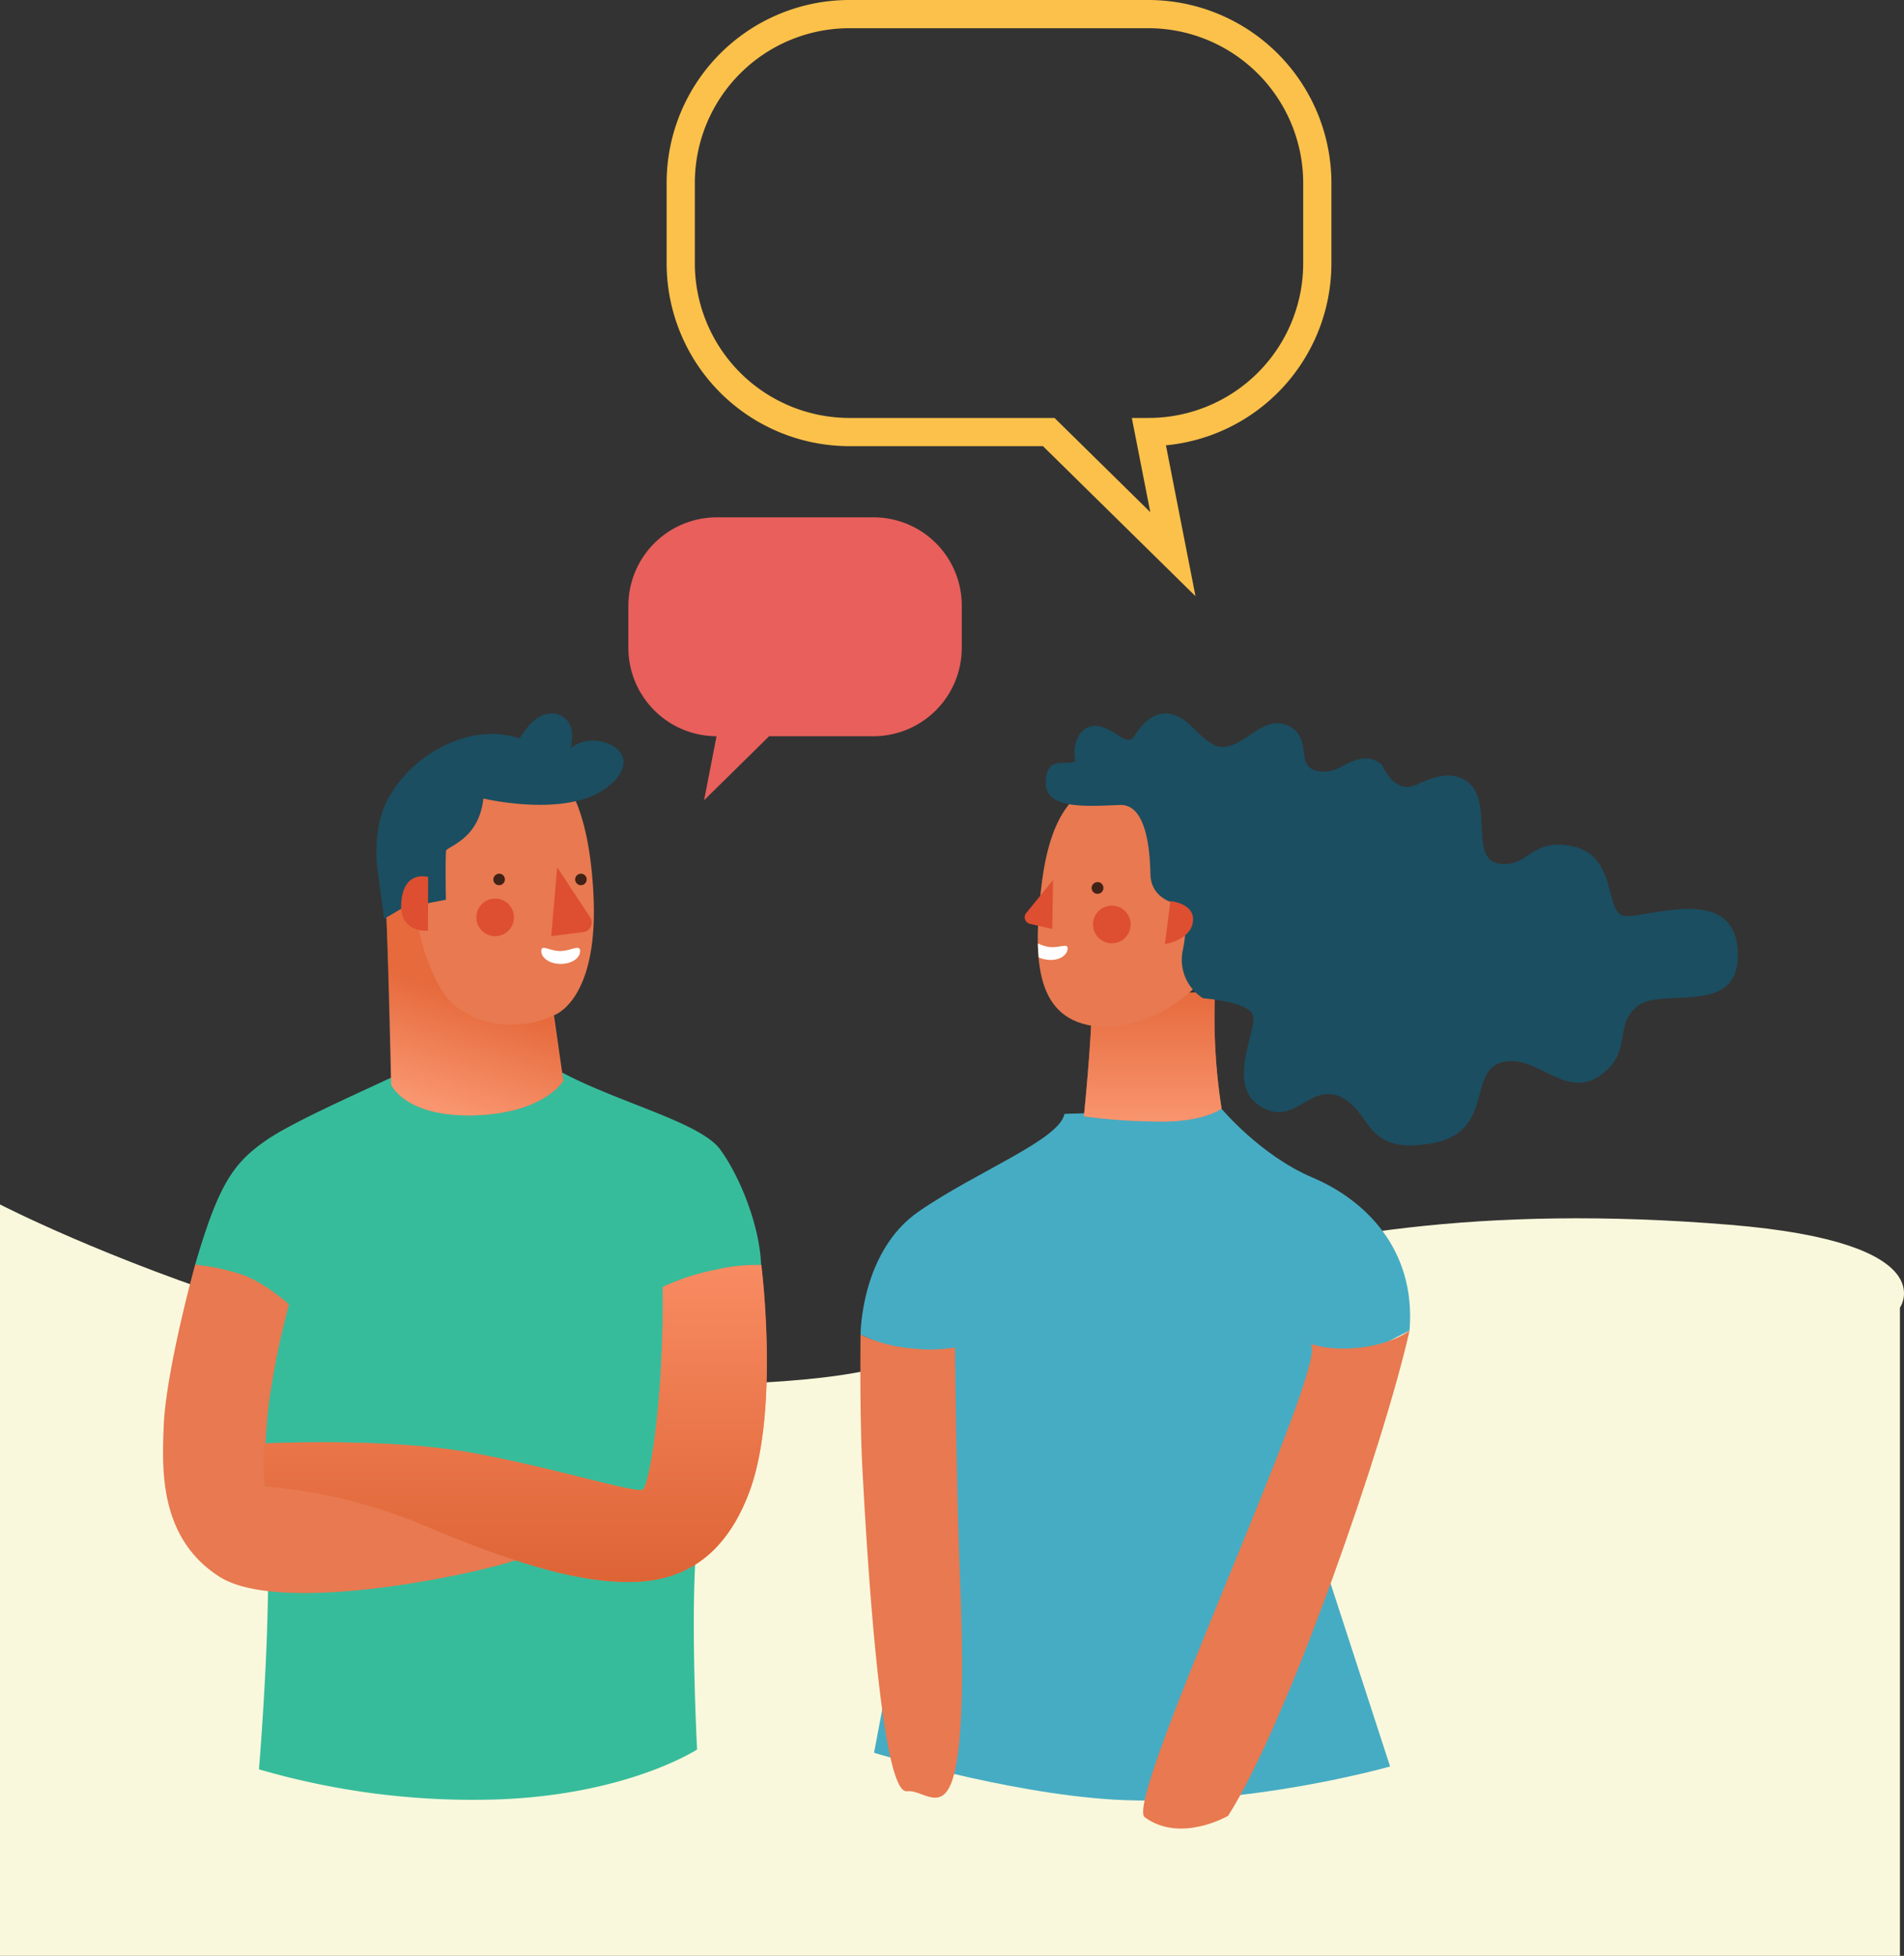 <svg xmlns="http://www.w3.org/2000/svg" xmlns:xlink="http://www.w3.org/1999/xlink" viewBox="0 0 338.661 347.847"><rect x="0" y="0" width="338.661" height="347.847" fill="#333333" stroke="none"/><defs><style>.a{fill:#faf8dc;}.b{fill:#37bc9b;}.c{fill:#e87950;}.d,.e,.f,.k{opacity:0.72;}.d{fill:url(#a);}.e{fill:url(#b);}.g{fill:#de4e31;}.h{fill:#1b4e61;}.i{fill:#fff;}.j{fill:#46acc3;}.k{fill:url(#c);}.l{fill:#e85f5b;}.m{fill:none;stroke:#fcc14a;stroke-miterlimit:10;stroke-width:5.018px;}</style><linearGradient id="a" x1="0.5" x2="0.5" y2="1" gradientUnits="objectBoundingBox"><stop offset="0" stop-color="#ff926a"/><stop offset="1" stop-color="#d95b2b"/></linearGradient><linearGradient id="b" x1="0.63" y1="0.5" x2="0.5" y2="1" gradientUnits="objectBoundingBox"><stop offset="0" stop-color="#e56435"/><stop offset="1" stop-color="#ffa07c"/></linearGradient><linearGradient id="c" x1="0.5" y1="0" xlink:href="#b"/></defs><g transform="translate(-4723.894 -11882.747)"><path class="a" d="M15.726,707.4s75.255,38.932,146.2,30.8c40.85-4.68,72.2-34.518,161.476-27.183,38.423,3.153,30.261,14.736,30.261,14.736V841.037H15.726Z" transform="translate(4708.168 11389.557)"/><g transform="translate(4752.889 11882.756)"><g transform="translate(0.005 126.857)"><path class="b" d="M15.7,547.912c4.184-14.371,6.84-18.082,12.588-22.084S50.7,514.84,55.5,512.257c4.839-2.583,16.118-3.384,26.05,1.783s24.086,8.659,27.542,13.389,7.022,13.462,7.277,20.556-9.787,35.764-11.279,47.771-.109,38.384-.109,38.384-12.661,8.3-36.565,8.914a136.18,136.18,0,0,1-41.367-5.385s2.474-29.434,1.31-43.951C27.161,579.165,15.7,547.912,15.7,547.912Z" transform="translate(-9.99 -449.86)"/><path class="c" d="M5.715,613.8a38.615,38.615,0,0,1,8.368,1.783c4.039,1.419,8.332,5.276,8.332,5.276a143.774,143.774,0,0,0-3.566,17.464,109.738,109.738,0,0,0-.728,14.917s42.422-.91,52.428,2.583.255,7.786-7.6,10.478c-7.9,2.692-42.131,9.9-52.937,2.983S-.142,649.928.112,642.761C.476,632.683,5.715,613.8,5.715,613.8Z" transform="translate(-0.005 -515.748)"/><path class="c" d="M120.128,617.846a40.858,40.858,0,0,1,9.605-3.093,31,31,0,0,1,7.931-.8s3.274,25.723-2.11,40.276c-5.421,14.553-15.39,16.482-23.54,16.045s-18.119-3.2-33.8-9.787a93.046,93.046,0,0,0-28.852-7.167,39.9,39.9,0,0,1-.073-7.64s21.975-1.091,37.147,1.71,29.179,7.349,30.2,6.44S120.31,639.166,120.128,617.846Z" transform="translate(-31.247 -515.828)"/><path class="d" d="M120.128,617.846a40.858,40.858,0,0,1,9.605-3.093,31,31,0,0,1,7.931-.8s3.274,25.723-2.11,40.276c-5.421,14.553-15.39,16.482-23.54,16.045s-18.119-3.2-33.8-9.787a93.046,93.046,0,0,0-28.852-7.167,39.9,39.9,0,0,1-.073-7.64s21.975-1.091,37.147,1.71,29.179,7.349,30.2,6.44S120.31,639.166,120.128,617.846Z" transform="translate(-31.247 -515.828)"/><g transform="translate(37.949)"><path class="c" d="M109,420.182s-.364-24.813-1.419-39.439c-1.055-14.917,10.187-21.575,21.066-20.92s15.317,10.26,16.263,25.65c1.237,19.792-6.986,22.375-6.986,22.375l1.674,11.643s-3.311,5.749-15.717,6.149C111.436,426,109,420.182,109,420.182Z" transform="translate(-106.346 -354.148)"/><path class="e" d="M121.573,455.44c-3.2-2.292-6.076-10.406-6.513-14.007-.691-5.785-5.93-5.567-5.676-.109.327,10.406.764,28.088.764,28.088s2.474,5.821,14.881,5.457c12.443-.4,15.717-6.149,15.717-6.149l-1.783-11.57a16.779,16.779,0,0,1-7.277,1.6A15.793,15.793,0,0,1,121.573,455.44Z" transform="translate(-107.532 -403.377)"/><path class="f" d="M163.534,423.632a1.021,1.021,0,1,1-2.037.146,1.044,1.044,0,0,1,.946-1.091A.994.994,0,0,1,163.534,423.632Z" transform="translate(-140.689 -394.162)"/><path class="f" d="M203.534,423.642a1.021,1.021,0,1,1-1.091-.946A1.021,1.021,0,0,1,203.534,423.642Z" transform="translate(-166.135 -394.172)"/><path class="g" d="M190.855,419.6l5.858,8.877a1.7,1.7,0,0,1-1.2,2.62l-5.712.728Z" transform="translate(-158.696 -392.204)"/><path class="h" d="M116.676,377.446s-.146-6.731.036-8.8c1.2-1.019,5.894-2.474,6.622-9.2,0,0,15.39,3.711,22.448-2.329,7.095-6-2.838-10.3-6.986-6.549,0,0,1.6-4.839-2.219-6.076s-6.767,4.257-6.767,4.257a16.743,16.743,0,0,0-9.605-.146,22.853,22.853,0,0,0-13.9,11.024c-2.911,5.567-1.783,12.625-1.783,12.625l1.164,8.586,3.238-1.892Z" transform="translate(-104.309 -344.301)"/><path class="g" d="M121.2,424.072s-4.257-1.31-4.766,4.366c-.546,5.676,4.73,5.2,4.73,5.2Z" transform="translate(-111.995 -394.966)"/><path class="i" d="M191.813,459.51c0,1.273-1.528,2.292-3.456,2.292-1.892,0-3.456-1.019-3.456-2.292s1.419,0,3.347,0S191.813,458.237,191.813,459.51Z" transform="translate(-155.579 -417.234)"/><path class="g" d="M159.848,437.974a3.337,3.337,0,1,1-3.566-3.093A3.315,3.315,0,0,1,159.848,437.974Z" transform="translate(-135.401 -401.919)"/></g></g><g transform="translate(124.04 126.878)"><path class="j" d="M421.37,549.825c-9.241-3.929-16.154-12.225-16.154-12.225l-27.942.91c-.91,4.621-15.463,10.151-25.868,17.318C341,562.959,341,577.767,341,577.767l15.208,6.8L343.4,652.133s23.249,7.167,42.6,8.332c23.576,1.383,49.19-5.894,49.19-5.894l-16.045-49.335h.327c.218-8.55.982-18.774.982-18.774l18.191-9.423C439.852,562.522,430.611,553.718,421.37,549.825Z" transform="translate(-340.971 -467.293)"/><path class="c" d="M473.521,480.4a104.963,104.963,0,0,0,1.164,20.775s-3.238,2.547-11.788,2.292a102.71,102.71,0,0,1-12.7-.91s1.6-15.717,1.383-21.466Z" transform="translate(-410.441 -430.904)"/><path class="k" d="M473.521,480.4a104.963,104.963,0,0,0,1.164,20.775s-3.238,2.547-11.788,2.292a102.71,102.71,0,0,1-12.7-.91s1.6-15.717,1.383-21.466Z" transform="translate(-410.441 -430.904)"/><path class="c" d="M508.89,648.328c4.039,2.183-33.29,81.134-29.47,84.227,6.4,4.693,14.844-.255,14.844-.255,10.7-16.736,27.869-66.617,32.272-86.3,0,0-2.765,2.292-8.659,3.02C512.018,649.711,508.89,648.328,508.89,648.328Z" transform="translate(-428.854 -536.254)"/><path class="c" d="M340.949,648a26.171,26.171,0,0,0,9.35,2.474,27.675,27.675,0,0,0,7.459-.182s.255,25.468.873,40.713c2,50.827-4.584,37.656-9.46,38.2-4.839.509-7.349-47.552-7.859-56.721C340.767,663.281,340.949,648,340.949,648Z" transform="translate(-340.92 -537.526)"/><path class="c" d="M428.171,396.442c-1.383,12.7-.728,22.958,10.151,24.013,8.55.837,20.265-6.076,23.285-16.736,3.311-11.788-4.511-25.65-15.9-27.105C432.828,375.012,429.372,385.381,428.171,396.442Z" transform="translate(-396.089 -364.773)"/><path class="f" d="M454.012,427.526a1.047,1.047,0,1,0,1.31-.691A1.082,1.082,0,0,0,454.012,427.526Z" transform="translate(-412.833 -396.804)"/><path class="g" d="M426.3,425.8l-4.766,5.858a1.2,1.2,0,0,0,.655,1.928l3.966.91Z" transform="translate(-392.034 -396.169)"/><path class="i" d="M432.976,457.855c.182-1.273-1.419-.182-3.311-.437a7.33,7.33,0,0,1-1.965-.619c0,.837.073,1.674.146,2.474a4.563,4.563,0,0,0,1.419.4C431.12,459.965,432.794,459.129,432.976,457.855Z" transform="translate(-396.127 -415.89)"/><circle class="g" cx="3.347" cy="3.347" r="3.347" transform="translate(40.147 36.322) rotate(-30.227)"/><path class="h" d="M554.564,386.359c-.837-12.261-17.5-4.984-20.52-6.076s-1.091-10.587-8.732-12.261c-7.64-1.71-7.822,3.893-13.28,3.02-5.457-.837-.473-11.9-6.185-14.953-2.983-1.564-6.076-.109-8.514.982-4,1.783-6-3.638-6.076-3.638-2.692-2.147-5.239-.618-7.64.619-2.438,1.2-5.457.764-5.967-1.346s-.109-5.094-3.42-6.331c-3.274-1.2-5.785,1.746-8.768,3.238-3.02,1.455-4.257.8-8-2.911-5.13-5.057-8.768-.691-10.114,1.564s-3.238-1.019-6.367-1.637c-3.165-.619-4.948,2.947-4.22,6.221-1.492.837-4.366-.728-5.094,2.292-1.564,6.513,6.694,5.712,13.061,5.494,5.094-.182,5.312,9.678,5.385,12.3.109,4.984,5.494,5.421,5.494,5.421s1.455,2.438.255,8.15a8.082,8.082,0,0,0,3.638,8.514s6.913.473,8.623,2.547-4.875,12.407,1.346,16.518c6.185,4.148,8.987-4.257,14.59-1.455s4,10.078,15.681,8.259,6.694-12.625,12.77-14.444,11.17,6.549,17.391,2.438c6.185-4.148,2.438-9.1,6.913-12.516C541.211,392.908,555.437,398.62,554.564,386.359Z" transform="translate(-398.524 -344.358)"/><path class="g" d="M490.782,436.1l-.982,7.64s4.621-.728,4.984-4C495.185,436.464,490.782,436.1,490.782,436.1Z" transform="translate(-435.633 -402.722)"/></g><path class="l" d="M271.123,248.5H243.181A15.729,15.729,0,0,0,227.5,264.181v7.568a15.73,15.73,0,0,0,15.681,15.681l-2.219,11.388,11.57-11.388h18.592A15.729,15.729,0,0,0,286.8,271.749v-7.568A15.683,15.683,0,0,0,271.123,248.5Z" transform="translate(-144.726 -156.498)"/><path class="m" d="M336.344,2.5h-53.3A30.015,30.015,0,0,0,253.1,32.443V46.887A30.015,30.015,0,0,0,283.043,76.83h35.51l22.084,21.721L336.381,76.83a30.015,30.015,0,0,0,29.943-29.943V32.443A30.069,30.069,0,0,0,336.344,2.5Z" transform="translate(-161.012)"/></g></g></svg>